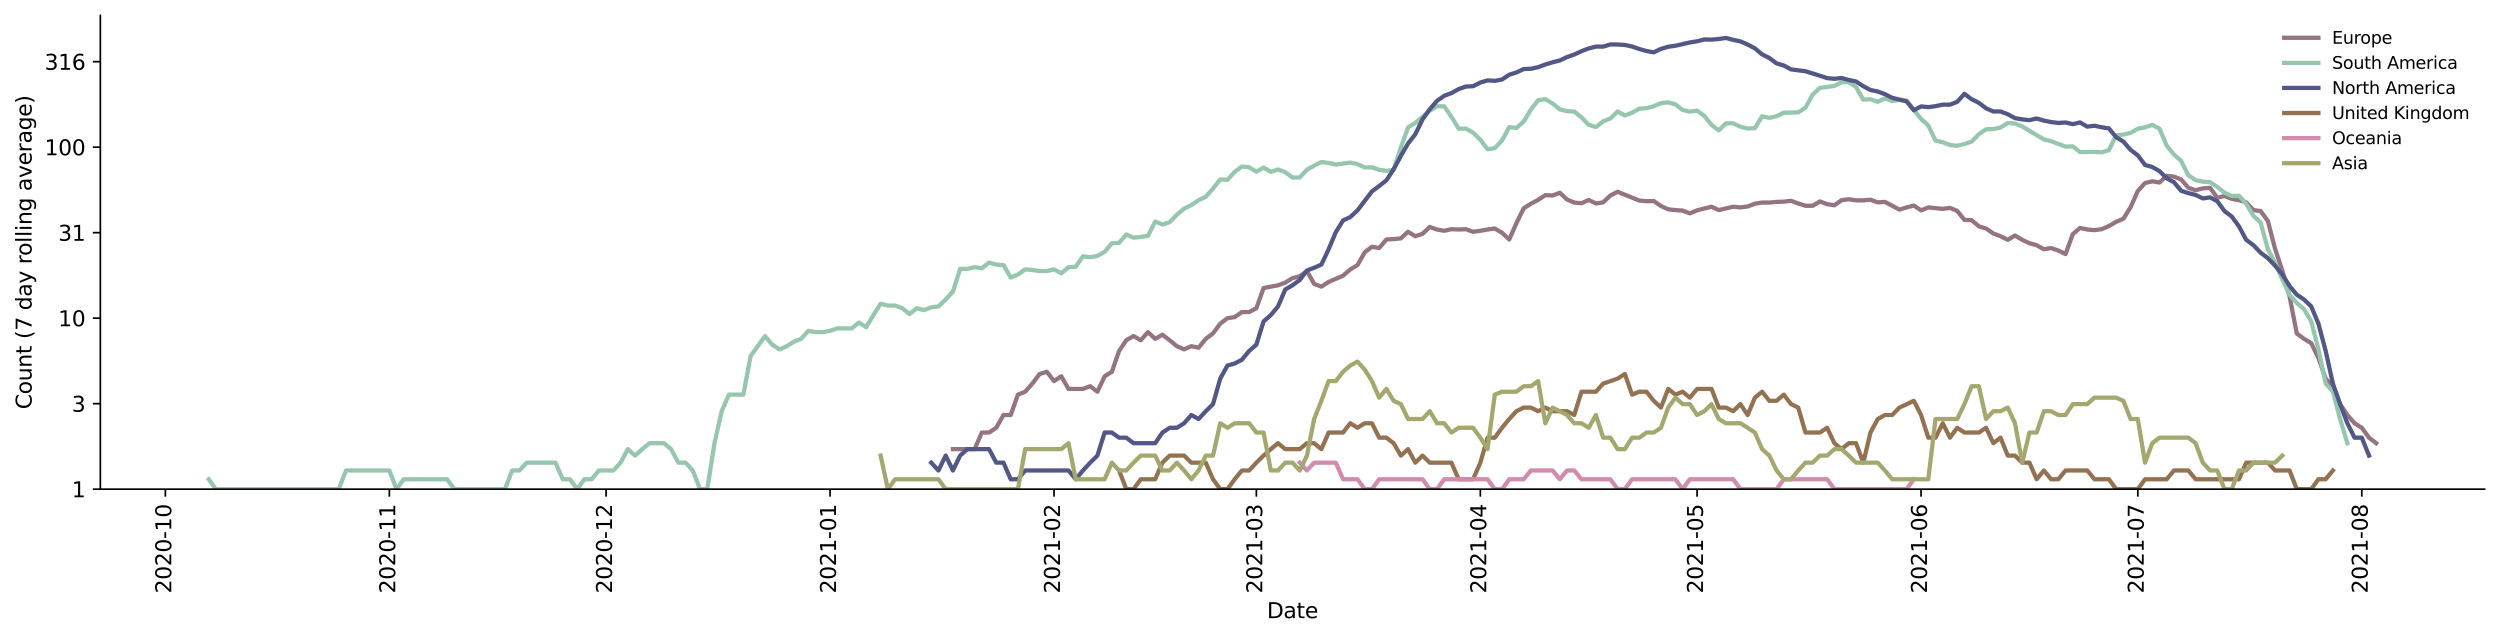 <?xml version="1.0" encoding="utf-8" standalone="no"?>
<!DOCTYPE svg PUBLIC "-//W3C//DTD SVG 1.1//EN"
  "http://www.w3.org/Graphics/SVG/1.1/DTD/svg11.dtd">
<svg height="298.621pt" version="1.1" viewBox="0 0 1170.166 298.621" width="1170.166pt" xmlns="http://www.w3.org/2000/svg" xmlns:xlink="http://www.w3.org/1999/xlink">
 <defs>
  <style type="text/css">*{stroke-linecap:butt;stroke-linejoin:round;}</style>
 </defs>
 <g id="figure_1">
  <g id="patch_1">
   <path d="M 0 298.621 
L 1170.166 298.621 
L 1170.166 0 
L 0 0 
z
" style="fill:#ffffff;"/>
  </g>
  <g id="axes_1">
   <g id="patch_2">
    <path d="M 46.966 228.96 
L 1162.966 228.96 
L 1162.966 7.2 
L 46.966 7.2 
z
" style="fill:#ffffff;"/>
   </g>
   <g id="matplotlib.axis_1">
    <g id="xtick_1">
     <g id="line2d_1">
      <defs>
       <path d="M 0 0 
L 0 3.5 
" id="m8706bb18af" style="stroke:#000000;stroke-width:0.8;"/>
      </defs>
      <g>
       <use style="stroke:#000000;stroke-width:0.8;" x="77.402" xlink:href="#m8706bb18af" y="228.96"/>
      </g>
     </g>
     <g id="text_1">
      <!-- 2020-10 -->
      <g transform="translate(80.161 277.743)rotate(-90)scale(0.1 -0.1)">
       <defs>
        <path d="M 1228 531 
L 3431 531 
L 3431 0 
L 469 0 
L 469 531 
Q 828 903 1448 1529 
Q 2069 2156 2228 2338 
Q 2531 2678 2651 2914 
Q 2772 3150 2772 3378 
Q 2772 3750 2511 3984 
Q 2250 4219 1831 4219 
Q 1534 4219 1204 4116 
Q 875 4013 500 3803 
L 500 4441 
Q 881 4594 1212 4672 
Q 1544 4750 1819 4750 
Q 2544 4750 2975 4387 
Q 3406 4025 3406 3419 
Q 3406 3131 3298 2873 
Q 3191 2616 2906 2266 
Q 2828 2175 2409 1742 
Q 1991 1309 1228 531 
z
" id="DejaVuSans-32" transform="scale(0.016)"/>
        <path d="M 2034 4250 
Q 1547 4250 1301 3770 
Q 1056 3291 1056 2328 
Q 1056 1369 1301 889 
Q 1547 409 2034 409 
Q 2525 409 2770 889 
Q 3016 1369 3016 2328 
Q 3016 3291 2770 3770 
Q 2525 4250 2034 4250 
z
M 2034 4750 
Q 2819 4750 3233 4129 
Q 3647 3509 3647 2328 
Q 3647 1150 3233 529 
Q 2819 -91 2034 -91 
Q 1250 -91 836 529 
Q 422 1150 422 2328 
Q 422 3509 836 4129 
Q 1250 4750 2034 4750 
z
" id="DejaVuSans-30" transform="scale(0.016)"/>
        <path d="M 313 2009 
L 1997 2009 
L 1997 1497 
L 313 1497 
L 313 2009 
z
" id="DejaVuSans-2d" transform="scale(0.016)"/>
        <path d="M 794 531 
L 1825 531 
L 1825 4091 
L 703 3866 
L 703 4441 
L 1819 4666 
L 2450 4666 
L 2450 531 
L 3481 531 
L 3481 0 
L 794 0 
L 794 531 
z
" id="DejaVuSans-31" transform="scale(0.016)"/>
       </defs>
       <use xlink:href="#DejaVuSans-32"/>
       <use x="63.623" xlink:href="#DejaVuSans-30"/>
       <use x="127.246" xlink:href="#DejaVuSans-32"/>
       <use x="190.869" xlink:href="#DejaVuSans-30"/>
       <use x="254.492" xlink:href="#DejaVuSans-2d"/>
       <use x="290.576" xlink:href="#DejaVuSans-31"/>
       <use x="354.199" xlink:href="#DejaVuSans-30"/>
      </g>
     </g>
    </g>
    <g id="xtick_2">
     <g id="line2d_2">
      <g>
       <use style="stroke:#000000;stroke-width:0.8;" x="182.238" xlink:href="#m8706bb18af" y="228.96"/>
      </g>
     </g>
     <g id="text_2">
      <!-- 2020-11 -->
      <g transform="translate(184.998 277.743)rotate(-90)scale(0.1 -0.1)">
       <use xlink:href="#DejaVuSans-32"/>
       <use x="63.623" xlink:href="#DejaVuSans-30"/>
       <use x="127.246" xlink:href="#DejaVuSans-32"/>
       <use x="190.869" xlink:href="#DejaVuSans-30"/>
       <use x="254.492" xlink:href="#DejaVuSans-2d"/>
       <use x="290.576" xlink:href="#DejaVuSans-31"/>
       <use x="354.199" xlink:href="#DejaVuSans-31"/>
      </g>
     </g>
    </g>
    <g id="xtick_3">
     <g id="line2d_3">
      <g>
       <use style="stroke:#000000;stroke-width:0.8;" x="283.693" xlink:href="#m8706bb18af" y="228.96"/>
      </g>
     </g>
     <g id="text_3">
      <!-- 2020-12 -->
      <g transform="translate(286.452 277.743)rotate(-90)scale(0.1 -0.1)">
       <use xlink:href="#DejaVuSans-32"/>
       <use x="63.623" xlink:href="#DejaVuSans-30"/>
       <use x="127.246" xlink:href="#DejaVuSans-32"/>
       <use x="190.869" xlink:href="#DejaVuSans-30"/>
       <use x="254.492" xlink:href="#DejaVuSans-2d"/>
       <use x="290.576" xlink:href="#DejaVuSans-31"/>
       <use x="354.199" xlink:href="#DejaVuSans-32"/>
      </g>
     </g>
    </g>
    <g id="xtick_4">
     <g id="line2d_4">
      <g>
       <use style="stroke:#000000;stroke-width:0.8;" x="388.529" xlink:href="#m8706bb18af" y="228.96"/>
      </g>
     </g>
     <g id="text_4">
      <!-- 2021-01 -->
      <g transform="translate(391.289 277.743)rotate(-90)scale(0.1 -0.1)">
       <use xlink:href="#DejaVuSans-32"/>
       <use x="63.623" xlink:href="#DejaVuSans-30"/>
       <use x="127.246" xlink:href="#DejaVuSans-32"/>
       <use x="190.869" xlink:href="#DejaVuSans-31"/>
       <use x="254.492" xlink:href="#DejaVuSans-2d"/>
       <use x="290.576" xlink:href="#DejaVuSans-30"/>
       <use x="354.199" xlink:href="#DejaVuSans-31"/>
      </g>
     </g>
    </g>
    <g id="xtick_5">
     <g id="line2d_5">
      <g>
       <use style="stroke:#000000;stroke-width:0.8;" x="493.366" xlink:href="#m8706bb18af" y="228.96"/>
      </g>
     </g>
     <g id="text_5">
      <!-- 2021-02 -->
      <g transform="translate(496.125 277.743)rotate(-90)scale(0.1 -0.1)">
       <use xlink:href="#DejaVuSans-32"/>
       <use x="63.623" xlink:href="#DejaVuSans-30"/>
       <use x="127.246" xlink:href="#DejaVuSans-32"/>
       <use x="190.869" xlink:href="#DejaVuSans-31"/>
       <use x="254.492" xlink:href="#DejaVuSans-2d"/>
       <use x="290.576" xlink:href="#DejaVuSans-30"/>
       <use x="354.199" xlink:href="#DejaVuSans-32"/>
      </g>
     </g>
    </g>
    <g id="xtick_6">
     <g id="line2d_6">
      <g>
       <use style="stroke:#000000;stroke-width:0.8;" x="588.057" xlink:href="#m8706bb18af" y="228.96"/>
      </g>
     </g>
     <g id="text_6">
      <!-- 2021-03 -->
      <g transform="translate(590.816 277.743)rotate(-90)scale(0.1 -0.1)">
       <defs>
        <path d="M 2597 2516 
Q 3050 2419 3304 2112 
Q 3559 1806 3559 1356 
Q 3559 666 3084 287 
Q 2609 -91 1734 -91 
Q 1441 -91 1130 -33 
Q 819 25 488 141 
L 488 750 
Q 750 597 1062 519 
Q 1375 441 1716 441 
Q 2309 441 2620 675 
Q 2931 909 2931 1356 
Q 2931 1769 2642 2001 
Q 2353 2234 1838 2234 
L 1294 2234 
L 1294 2753 
L 1863 2753 
Q 2328 2753 2575 2939 
Q 2822 3125 2822 3475 
Q 2822 3834 2567 4026 
Q 2313 4219 1838 4219 
Q 1578 4219 1281 4162 
Q 984 4106 628 3988 
L 628 4550 
Q 988 4650 1302 4700 
Q 1616 4750 1894 4750 
Q 2613 4750 3031 4423 
Q 3450 4097 3450 3541 
Q 3450 3153 3228 2886 
Q 3006 2619 2597 2516 
z
" id="DejaVuSans-33" transform="scale(0.016)"/>
       </defs>
       <use xlink:href="#DejaVuSans-32"/>
       <use x="63.623" xlink:href="#DejaVuSans-30"/>
       <use x="127.246" xlink:href="#DejaVuSans-32"/>
       <use x="190.869" xlink:href="#DejaVuSans-31"/>
       <use x="254.492" xlink:href="#DejaVuSans-2d"/>
       <use x="290.576" xlink:href="#DejaVuSans-30"/>
       <use x="354.199" xlink:href="#DejaVuSans-33"/>
      </g>
     </g>
    </g>
    <g id="xtick_7">
     <g id="line2d_7">
      <g>
       <use style="stroke:#000000;stroke-width:0.8;" x="692.893" xlink:href="#m8706bb18af" y="228.96"/>
      </g>
     </g>
     <g id="text_7">
      <!-- 2021-04 -->
      <g transform="translate(695.652 277.743)rotate(-90)scale(0.1 -0.1)">
       <defs>
        <path d="M 2419 4116 
L 825 1625 
L 2419 1625 
L 2419 4116 
z
M 2253 4666 
L 3047 4666 
L 3047 1625 
L 3713 1625 
L 3713 1100 
L 3047 1100 
L 3047 0 
L 2419 0 
L 2419 1100 
L 313 1100 
L 313 1709 
L 2253 4666 
z
" id="DejaVuSans-34" transform="scale(0.016)"/>
       </defs>
       <use xlink:href="#DejaVuSans-32"/>
       <use x="63.623" xlink:href="#DejaVuSans-30"/>
       <use x="127.246" xlink:href="#DejaVuSans-32"/>
       <use x="190.869" xlink:href="#DejaVuSans-31"/>
       <use x="254.492" xlink:href="#DejaVuSans-2d"/>
       <use x="290.576" xlink:href="#DejaVuSans-30"/>
       <use x="354.199" xlink:href="#DejaVuSans-34"/>
      </g>
     </g>
    </g>
    <g id="xtick_8">
     <g id="line2d_8">
      <g>
       <use style="stroke:#000000;stroke-width:0.8;" x="794.347" xlink:href="#m8706bb18af" y="228.96"/>
      </g>
     </g>
     <g id="text_8">
      <!-- 2021-05 -->
      <g transform="translate(797.107 277.743)rotate(-90)scale(0.1 -0.1)">
       <defs>
        <path d="M 691 4666 
L 3169 4666 
L 3169 4134 
L 1269 4134 
L 1269 2991 
Q 1406 3038 1543 3061 
Q 1681 3084 1819 3084 
Q 2600 3084 3056 2656 
Q 3513 2228 3513 1497 
Q 3513 744 3044 326 
Q 2575 -91 1722 -91 
Q 1428 -91 1123 -41 
Q 819 9 494 109 
L 494 744 
Q 775 591 1075 516 
Q 1375 441 1709 441 
Q 2250 441 2565 725 
Q 2881 1009 2881 1497 
Q 2881 1984 2565 2268 
Q 2250 2553 1709 2553 
Q 1456 2553 1204 2497 
Q 953 2441 691 2322 
L 691 4666 
z
" id="DejaVuSans-35" transform="scale(0.016)"/>
       </defs>
       <use xlink:href="#DejaVuSans-32"/>
       <use x="63.623" xlink:href="#DejaVuSans-30"/>
       <use x="127.246" xlink:href="#DejaVuSans-32"/>
       <use x="190.869" xlink:href="#DejaVuSans-31"/>
       <use x="254.492" xlink:href="#DejaVuSans-2d"/>
       <use x="290.576" xlink:href="#DejaVuSans-30"/>
       <use x="354.199" xlink:href="#DejaVuSans-35"/>
      </g>
     </g>
    </g>
    <g id="xtick_9">
     <g id="line2d_9">
      <g>
       <use style="stroke:#000000;stroke-width:0.8;" x="899.184" xlink:href="#m8706bb18af" y="228.96"/>
      </g>
     </g>
     <g id="text_9">
      <!-- 2021-06 -->
      <g transform="translate(901.943 277.743)rotate(-90)scale(0.1 -0.1)">
       <defs>
        <path d="M 2113 2584 
Q 1688 2584 1439 2293 
Q 1191 2003 1191 1497 
Q 1191 994 1439 701 
Q 1688 409 2113 409 
Q 2538 409 2786 701 
Q 3034 994 3034 1497 
Q 3034 2003 2786 2293 
Q 2538 2584 2113 2584 
z
M 3366 4563 
L 3366 3988 
Q 3128 4100 2886 4159 
Q 2644 4219 2406 4219 
Q 1781 4219 1451 3797 
Q 1122 3375 1075 2522 
Q 1259 2794 1537 2939 
Q 1816 3084 2150 3084 
Q 2853 3084 3261 2657 
Q 3669 2231 3669 1497 
Q 3669 778 3244 343 
Q 2819 -91 2113 -91 
Q 1303 -91 875 529 
Q 447 1150 447 2328 
Q 447 3434 972 4092 
Q 1497 4750 2381 4750 
Q 2619 4750 2861 4703 
Q 3103 4656 3366 4563 
z
" id="DejaVuSans-36" transform="scale(0.016)"/>
       </defs>
       <use xlink:href="#DejaVuSans-32"/>
       <use x="63.623" xlink:href="#DejaVuSans-30"/>
       <use x="127.246" xlink:href="#DejaVuSans-32"/>
       <use x="190.869" xlink:href="#DejaVuSans-31"/>
       <use x="254.492" xlink:href="#DejaVuSans-2d"/>
       <use x="290.576" xlink:href="#DejaVuSans-30"/>
       <use x="354.199" xlink:href="#DejaVuSans-36"/>
      </g>
     </g>
    </g>
    <g id="xtick_10">
     <g id="line2d_10">
      <g>
       <use style="stroke:#000000;stroke-width:0.8;" x="1000.638" xlink:href="#m8706bb18af" y="228.96"/>
      </g>
     </g>
     <g id="text_10">
      <!-- 2021-07 -->
      <g transform="translate(1003.398 277.743)rotate(-90)scale(0.1 -0.1)">
       <defs>
        <path d="M 525 4666 
L 3525 4666 
L 3525 4397 
L 1831 0 
L 1172 0 
L 2766 4134 
L 525 4134 
L 525 4666 
z
" id="DejaVuSans-37" transform="scale(0.016)"/>
       </defs>
       <use xlink:href="#DejaVuSans-32"/>
       <use x="63.623" xlink:href="#DejaVuSans-30"/>
       <use x="127.246" xlink:href="#DejaVuSans-32"/>
       <use x="190.869" xlink:href="#DejaVuSans-31"/>
       <use x="254.492" xlink:href="#DejaVuSans-2d"/>
       <use x="290.576" xlink:href="#DejaVuSans-30"/>
       <use x="354.199" xlink:href="#DejaVuSans-37"/>
      </g>
     </g>
    </g>
    <g id="xtick_11">
     <g id="line2d_11">
      <g>
       <use style="stroke:#000000;stroke-width:0.8;" x="1105.475" xlink:href="#m8706bb18af" y="228.96"/>
      </g>
     </g>
     <g id="text_11">
      <!-- 2021-08 -->
      <g transform="translate(1108.234 277.743)rotate(-90)scale(0.1 -0.1)">
       <defs>
        <path d="M 2034 2216 
Q 1584 2216 1326 1975 
Q 1069 1734 1069 1313 
Q 1069 891 1326 650 
Q 1584 409 2034 409 
Q 2484 409 2743 651 
Q 3003 894 3003 1313 
Q 3003 1734 2745 1975 
Q 2488 2216 2034 2216 
z
M 1403 2484 
Q 997 2584 770 2862 
Q 544 3141 544 3541 
Q 544 4100 942 4425 
Q 1341 4750 2034 4750 
Q 2731 4750 3128 4425 
Q 3525 4100 3525 3541 
Q 3525 3141 3298 2862 
Q 3072 2584 2669 2484 
Q 3125 2378 3379 2068 
Q 3634 1759 3634 1313 
Q 3634 634 3220 271 
Q 2806 -91 2034 -91 
Q 1263 -91 848 271 
Q 434 634 434 1313 
Q 434 1759 690 2068 
Q 947 2378 1403 2484 
z
M 1172 3481 
Q 1172 3119 1398 2916 
Q 1625 2713 2034 2713 
Q 2441 2713 2670 2916 
Q 2900 3119 2900 3481 
Q 2900 3844 2670 4047 
Q 2441 4250 2034 4250 
Q 1625 4250 1398 4047 
Q 1172 3844 1172 3481 
z
" id="DejaVuSans-38" transform="scale(0.016)"/>
       </defs>
       <use xlink:href="#DejaVuSans-32"/>
       <use x="63.623" xlink:href="#DejaVuSans-30"/>
       <use x="127.246" xlink:href="#DejaVuSans-32"/>
       <use x="190.869" xlink:href="#DejaVuSans-31"/>
       <use x="254.492" xlink:href="#DejaVuSans-2d"/>
       <use x="290.576" xlink:href="#DejaVuSans-30"/>
       <use x="354.199" xlink:href="#DejaVuSans-38"/>
      </g>
     </g>
    </g>
    <g id="text_12">
     <!-- Date -->
     <g transform="translate(593.015 289.341)scale(0.1 -0.1)">
      <defs>
       <path d="M 1259 4147 
L 1259 519 
L 2022 519 
Q 2988 519 3436 956 
Q 3884 1394 3884 2338 
Q 3884 3275 3436 3711 
Q 2988 4147 2022 4147 
L 1259 4147 
z
M 628 4666 
L 1925 4666 
Q 3281 4666 3915 4102 
Q 4550 3538 4550 2338 
Q 4550 1131 3912 565 
Q 3275 0 1925 0 
L 628 0 
L 628 4666 
z
" id="DejaVuSans-44" transform="scale(0.016)"/>
       <path d="M 2194 1759 
Q 1497 1759 1228 1600 
Q 959 1441 959 1056 
Q 959 750 1161 570 
Q 1363 391 1709 391 
Q 2188 391 2477 730 
Q 2766 1069 2766 1631 
L 2766 1759 
L 2194 1759 
z
M 3341 1997 
L 3341 0 
L 2766 0 
L 2766 531 
Q 2569 213 2275 61 
Q 1981 -91 1556 -91 
Q 1019 -91 701 211 
Q 384 513 384 1019 
Q 384 1609 779 1909 
Q 1175 2209 1959 2209 
L 2766 2209 
L 2766 2266 
Q 2766 2663 2505 2880 
Q 2244 3097 1772 3097 
Q 1472 3097 1187 3025 
Q 903 2953 641 2809 
L 641 3341 
Q 956 3463 1253 3523 
Q 1550 3584 1831 3584 
Q 2591 3584 2966 3190 
Q 3341 2797 3341 1997 
z
" id="DejaVuSans-61" transform="scale(0.016)"/>
       <path d="M 1172 4494 
L 1172 3500 
L 2356 3500 
L 2356 3053 
L 1172 3053 
L 1172 1153 
Q 1172 725 1289 603 
Q 1406 481 1766 481 
L 2356 481 
L 2356 0 
L 1766 0 
Q 1100 0 847 248 
Q 594 497 594 1153 
L 594 3053 
L 172 3053 
L 172 3500 
L 594 3500 
L 594 4494 
L 1172 4494 
z
" id="DejaVuSans-74" transform="scale(0.016)"/>
       <path d="M 3597 1894 
L 3597 1613 
L 953 1613 
Q 991 1019 1311 708 
Q 1631 397 2203 397 
Q 2534 397 2845 478 
Q 3156 559 3463 722 
L 3463 178 
Q 3153 47 2828 -22 
Q 2503 -91 2169 -91 
Q 1331 -91 842 396 
Q 353 884 353 1716 
Q 353 2575 817 3079 
Q 1281 3584 2069 3584 
Q 2775 3584 3186 3129 
Q 3597 2675 3597 1894 
z
M 3022 2063 
Q 3016 2534 2758 2815 
Q 2500 3097 2075 3097 
Q 1594 3097 1305 2825 
Q 1016 2553 972 2059 
L 3022 2063 
z
" id="DejaVuSans-65" transform="scale(0.016)"/>
      </defs>
      <use xlink:href="#DejaVuSans-44"/>
      <use x="77.002" xlink:href="#DejaVuSans-61"/>
      <use x="138.281" xlink:href="#DejaVuSans-74"/>
      <use x="177.49" xlink:href="#DejaVuSans-65"/>
     </g>
    </g>
   </g>
   <g id="matplotlib.axis_2">
    <g id="ytick_1">
     <g id="line2d_12">
      <defs>
       <path d="M 0 0 
L -3.5 0 
" id="mfbfb85d58f" style="stroke:#000000;stroke-width:0.8;"/>
      </defs>
      <g>
       <use style="stroke:#000000;stroke-width:0.8;" x="46.966" xlink:href="#mfbfb85d58f" y="228.96"/>
      </g>
     </g>
     <g id="text_13">
      <!-- 1 -->
      <g transform="translate(33.603 232.759)scale(0.1 -0.1)">
       <use xlink:href="#DejaVuSans-31"/>
      </g>
     </g>
    </g>
    <g id="ytick_2">
     <g id="line2d_13">
      <g>
       <use style="stroke:#000000;stroke-width:0.8;" x="46.966" xlink:href="#mfbfb85d58f" y="188.941"/>
      </g>
     </g>
     <g id="text_14">
      <!-- 3 -->
      <g transform="translate(33.603 192.741)scale(0.1 -0.1)">
       <use xlink:href="#DejaVuSans-33"/>
      </g>
     </g>
    </g>
    <g id="ytick_3">
     <g id="line2d_14">
      <g>
       <use style="stroke:#000000;stroke-width:0.8;" x="46.966" xlink:href="#mfbfb85d58f" y="148.923"/>
      </g>
     </g>
     <g id="text_15">
      <!-- 10 -->
      <g transform="translate(27.241 152.722)scale(0.1 -0.1)">
       <use xlink:href="#DejaVuSans-31"/>
       <use x="63.623" xlink:href="#DejaVuSans-30"/>
      </g>
     </g>
    </g>
    <g id="ytick_4">
     <g id="line2d_15">
      <g>
       <use style="stroke:#000000;stroke-width:0.8;" x="46.966" xlink:href="#mfbfb85d58f" y="108.904"/>
      </g>
     </g>
     <g id="text_16">
      <!-- 31 -->
      <g transform="translate(27.241 112.703)scale(0.1 -0.1)">
       <use xlink:href="#DejaVuSans-33"/>
       <use x="63.623" xlink:href="#DejaVuSans-31"/>
      </g>
     </g>
    </g>
    <g id="ytick_5">
     <g id="line2d_16">
      <g>
       <use style="stroke:#000000;stroke-width:0.8;" x="46.966" xlink:href="#mfbfb85d58f" y="68.886"/>
      </g>
     </g>
     <g id="text_17">
      <!-- 100 -->
      <g transform="translate(20.878 72.685)scale(0.1 -0.1)">
       <use xlink:href="#DejaVuSans-31"/>
       <use x="63.623" xlink:href="#DejaVuSans-30"/>
       <use x="127.246" xlink:href="#DejaVuSans-30"/>
      </g>
     </g>
    </g>
    <g id="ytick_6">
     <g id="line2d_17">
      <g>
       <use style="stroke:#000000;stroke-width:0.8;" x="46.966" xlink:href="#mfbfb85d58f" y="28.867"/>
      </g>
     </g>
     <g id="text_18">
      <!-- 316 -->
      <g transform="translate(20.878 32.666)scale(0.1 -0.1)">
       <use xlink:href="#DejaVuSans-33"/>
       <use x="63.623" xlink:href="#DejaVuSans-31"/>
       <use x="127.246" xlink:href="#DejaVuSans-36"/>
      </g>
     </g>
    </g>
    <g id="text_19">
     <!-- Count (7 day rolling average) -->
     <g transform="translate(14.798 191.548)rotate(-90)scale(0.1 -0.1)">
      <defs>
       <path d="M 4122 4306 
L 4122 3641 
Q 3803 3938 3442 4084 
Q 3081 4231 2675 4231 
Q 1875 4231 1450 3742 
Q 1025 3253 1025 2328 
Q 1025 1406 1450 917 
Q 1875 428 2675 428 
Q 3081 428 3442 575 
Q 3803 722 4122 1019 
L 4122 359 
Q 3791 134 3420 21 
Q 3050 -91 2638 -91 
Q 1578 -91 968 557 
Q 359 1206 359 2328 
Q 359 3453 968 4101 
Q 1578 4750 2638 4750 
Q 3056 4750 3426 4639 
Q 3797 4528 4122 4306 
z
" id="DejaVuSans-43" transform="scale(0.016)"/>
       <path d="M 1959 3097 
Q 1497 3097 1228 2736 
Q 959 2375 959 1747 
Q 959 1119 1226 758 
Q 1494 397 1959 397 
Q 2419 397 2687 759 
Q 2956 1122 2956 1747 
Q 2956 2369 2687 2733 
Q 2419 3097 1959 3097 
z
M 1959 3584 
Q 2709 3584 3137 3096 
Q 3566 2609 3566 1747 
Q 3566 888 3137 398 
Q 2709 -91 1959 -91 
Q 1206 -91 779 398 
Q 353 888 353 1747 
Q 353 2609 779 3096 
Q 1206 3584 1959 3584 
z
" id="DejaVuSans-6f" transform="scale(0.016)"/>
       <path d="M 544 1381 
L 544 3500 
L 1119 3500 
L 1119 1403 
Q 1119 906 1312 657 
Q 1506 409 1894 409 
Q 2359 409 2629 706 
Q 2900 1003 2900 1516 
L 2900 3500 
L 3475 3500 
L 3475 0 
L 2900 0 
L 2900 538 
Q 2691 219 2414 64 
Q 2138 -91 1772 -91 
Q 1169 -91 856 284 
Q 544 659 544 1381 
z
M 1991 3584 
L 1991 3584 
z
" id="DejaVuSans-75" transform="scale(0.016)"/>
       <path d="M 3513 2113 
L 3513 0 
L 2938 0 
L 2938 2094 
Q 2938 2591 2744 2837 
Q 2550 3084 2163 3084 
Q 1697 3084 1428 2787 
Q 1159 2491 1159 1978 
L 1159 0 
L 581 0 
L 581 3500 
L 1159 3500 
L 1159 2956 
Q 1366 3272 1645 3428 
Q 1925 3584 2291 3584 
Q 2894 3584 3203 3211 
Q 3513 2838 3513 2113 
z
" id="DejaVuSans-6e" transform="scale(0.016)"/>
       <path id="DejaVuSans-20" transform="scale(0.016)"/>
       <path d="M 1984 4856 
Q 1566 4138 1362 3434 
Q 1159 2731 1159 2009 
Q 1159 1288 1364 580 
Q 1569 -128 1984 -844 
L 1484 -844 
Q 1016 -109 783 600 
Q 550 1309 550 2009 
Q 550 2706 781 3412 
Q 1013 4119 1484 4856 
L 1984 4856 
z
" id="DejaVuSans-28" transform="scale(0.016)"/>
       <path d="M 2906 2969 
L 2906 4863 
L 3481 4863 
L 3481 0 
L 2906 0 
L 2906 525 
Q 2725 213 2448 61 
Q 2172 -91 1784 -91 
Q 1150 -91 751 415 
Q 353 922 353 1747 
Q 353 2572 751 3078 
Q 1150 3584 1784 3584 
Q 2172 3584 2448 3432 
Q 2725 3281 2906 2969 
z
M 947 1747 
Q 947 1113 1208 752 
Q 1469 391 1925 391 
Q 2381 391 2643 752 
Q 2906 1113 2906 1747 
Q 2906 2381 2643 2742 
Q 2381 3103 1925 3103 
Q 1469 3103 1208 2742 
Q 947 2381 947 1747 
z
" id="DejaVuSans-64" transform="scale(0.016)"/>
       <path d="M 2059 -325 
Q 1816 -950 1584 -1140 
Q 1353 -1331 966 -1331 
L 506 -1331 
L 506 -850 
L 844 -850 
Q 1081 -850 1212 -737 
Q 1344 -625 1503 -206 
L 1606 56 
L 191 3500 
L 800 3500 
L 1894 763 
L 2988 3500 
L 3597 3500 
L 2059 -325 
z
" id="DejaVuSans-79" transform="scale(0.016)"/>
       <path d="M 2631 2963 
Q 2534 3019 2420 3045 
Q 2306 3072 2169 3072 
Q 1681 3072 1420 2755 
Q 1159 2438 1159 1844 
L 1159 0 
L 581 0 
L 581 3500 
L 1159 3500 
L 1159 2956 
Q 1341 3275 1631 3429 
Q 1922 3584 2338 3584 
Q 2397 3584 2469 3576 
Q 2541 3569 2628 3553 
L 2631 2963 
z
" id="DejaVuSans-72" transform="scale(0.016)"/>
       <path d="M 603 4863 
L 1178 4863 
L 1178 0 
L 603 0 
L 603 4863 
z
" id="DejaVuSans-6c" transform="scale(0.016)"/>
       <path d="M 603 3500 
L 1178 3500 
L 1178 0 
L 603 0 
L 603 3500 
z
M 603 4863 
L 1178 4863 
L 1178 4134 
L 603 4134 
L 603 4863 
z
" id="DejaVuSans-69" transform="scale(0.016)"/>
       <path d="M 2906 1791 
Q 2906 2416 2648 2759 
Q 2391 3103 1925 3103 
Q 1463 3103 1205 2759 
Q 947 2416 947 1791 
Q 947 1169 1205 825 
Q 1463 481 1925 481 
Q 2391 481 2648 825 
Q 2906 1169 2906 1791 
z
M 3481 434 
Q 3481 -459 3084 -895 
Q 2688 -1331 1869 -1331 
Q 1566 -1331 1297 -1286 
Q 1028 -1241 775 -1147 
L 775 -588 
Q 1028 -725 1275 -790 
Q 1522 -856 1778 -856 
Q 2344 -856 2625 -561 
Q 2906 -266 2906 331 
L 2906 616 
Q 2728 306 2450 153 
Q 2172 0 1784 0 
Q 1141 0 747 490 
Q 353 981 353 1791 
Q 353 2603 747 3093 
Q 1141 3584 1784 3584 
Q 2172 3584 2450 3431 
Q 2728 3278 2906 2969 
L 2906 3500 
L 3481 3500 
L 3481 434 
z
" id="DejaVuSans-67" transform="scale(0.016)"/>
       <path d="M 191 3500 
L 800 3500 
L 1894 563 
L 2988 3500 
L 3597 3500 
L 2284 0 
L 1503 0 
L 191 3500 
z
" id="DejaVuSans-76" transform="scale(0.016)"/>
       <path d="M 513 4856 
L 1013 4856 
Q 1481 4119 1714 3412 
Q 1947 2706 1947 2009 
Q 1947 1309 1714 600 
Q 1481 -109 1013 -844 
L 513 -844 
Q 928 -128 1133 580 
Q 1338 1288 1338 2009 
Q 1338 2731 1133 3434 
Q 928 4138 513 4856 
z
" id="DejaVuSans-29" transform="scale(0.016)"/>
      </defs>
      <use xlink:href="#DejaVuSans-43"/>
      <use x="69.824" xlink:href="#DejaVuSans-6f"/>
      <use x="131.006" xlink:href="#DejaVuSans-75"/>
      <use x="194.385" xlink:href="#DejaVuSans-6e"/>
      <use x="257.764" xlink:href="#DejaVuSans-74"/>
      <use x="296.973" xlink:href="#DejaVuSans-20"/>
      <use x="328.76" xlink:href="#DejaVuSans-28"/>
      <use x="367.773" xlink:href="#DejaVuSans-37"/>
      <use x="431.396" xlink:href="#DejaVuSans-20"/>
      <use x="463.184" xlink:href="#DejaVuSans-64"/>
      <use x="526.66" xlink:href="#DejaVuSans-61"/>
      <use x="587.939" xlink:href="#DejaVuSans-79"/>
      <use x="647.119" xlink:href="#DejaVuSans-20"/>
      <use x="678.906" xlink:href="#DejaVuSans-72"/>
      <use x="717.77" xlink:href="#DejaVuSans-6f"/>
      <use x="778.951" xlink:href="#DejaVuSans-6c"/>
      <use x="806.734" xlink:href="#DejaVuSans-6c"/>
      <use x="834.518" xlink:href="#DejaVuSans-69"/>
      <use x="862.301" xlink:href="#DejaVuSans-6e"/>
      <use x="925.68" xlink:href="#DejaVuSans-67"/>
      <use x="989.156" xlink:href="#DejaVuSans-20"/>
      <use x="1020.943" xlink:href="#DejaVuSans-61"/>
      <use x="1082.223" xlink:href="#DejaVuSans-76"/>
      <use x="1141.402" xlink:href="#DejaVuSans-65"/>
      <use x="1202.926" xlink:href="#DejaVuSans-72"/>
      <use x="1244.039" xlink:href="#DejaVuSans-61"/>
      <use x="1305.318" xlink:href="#DejaVuSans-67"/>
      <use x="1368.795" xlink:href="#DejaVuSans-65"/>
      <use x="1430.318" xlink:href="#DejaVuSans-29"/>
     </g>
    </g>
   </g>
   <g id="line2d_18">
    <path clip-path="url(#p3321b38927)" d="M 446.02 210.225 
L 456.166 210.225 
L 459.547 202.468 
L 462.929 202.468 
L 466.311 200.225 
L 469.693 194.251 
L 473.075 194.251 
L 476.457 184.712 
L 479.838 183.349 
L 483.22 179.553 
L 486.602 175.062 
L 489.984 174.024 
L 493.366 178.375 
L 496.747 176.131 
L 500.129 182.037 
L 506.893 182.037 
L 510.275 180.773 
L 513.657 183.349 
L 517.038 176.131 
L 520.42 174.024 
L 523.802 164.281 
L 527.184 159.255 
L 530.566 157.306 
L 533.947 159.255 
L 537.329 155.459 
L 540.711 158.593 
L 544.093 156.679 
L 547.475 159.255 
L 550.857 162.037 
L 554.238 163.517 
L 557.62 162.037 
L 561.002 162.769 
L 564.384 158.593 
L 567.766 156.064 
L 571.147 151.499 
L 574.529 148.923 
L 577.911 148.43 
L 581.293 146.064 
L 584.675 146.064 
L 588.057 144.281 
L 591.438 134.829 
L 598.202 133.529 
L 601.584 132.277 
L 604.966 130.187 
L 608.347 129.329 
L 611.729 126.875 
L 615.111 132.897 
L 618.493 134.173 
L 621.875 131.97 
L 628.638 129.048 
L 632.02 126.093 
L 635.402 124.092 
L 638.784 118.08 
L 642.166 115.519 
L 645.547 116.094 
L 648.929 112.085 
L 652.311 111.914 
L 655.693 111.573 
L 659.075 108.492 
L 662.457 110.57 
L 665.838 109.436 
L 669.22 106.239 
L 672.602 107.422 
L 675.984 108.03 
L 679.366 107.272 
L 682.747 107.422 
L 686.129 107.272 
L 689.511 108.492 
L 692.893 108.03 
L 696.275 107.422 
L 699.657 106.974 
L 703.038 108.961 
L 706.42 112.085 
L 709.802 104.398 
L 713.184 97.536 
L 716.566 95.342 
L 719.947 93.58 
L 723.329 91.331 
L 726.711 91.521 
L 730.093 90.212 
L 733.475 93.379 
L 736.857 94.815 
L 740.238 95.13 
L 743.62 93.58 
L 747.002 95.236 
L 750.384 94.71 
L 753.766 91.521 
L 757.147 89.757 
L 767.293 93.885 
L 770.675 94.192 
L 774.057 94.089 
L 777.438 96.422 
L 780.82 97.992 
L 784.202 98.338 
L 787.584 98.57 
L 790.966 99.877 
L 794.347 98.454 
L 801.111 96.752 
L 804.493 98.338 
L 811.257 96.752 
L 814.638 97.086 
L 818.02 96.642 
L 821.402 95.342 
L 824.784 94.815 
L 828.166 94.815 
L 831.547 94.502 
L 834.929 94.398 
L 838.311 93.987 
L 841.693 95.236 
L 845.075 96.312 
L 848.457 96.312 
L 851.838 94.295 
L 855.22 95.555 
L 858.602 96.094 
L 861.984 93.682 
L 865.366 93.278 
L 868.747 93.783 
L 872.129 93.783 
L 875.511 93.479 
L 878.893 94.71 
L 882.275 94.502 
L 889.038 98.107 
L 892.42 97.086 
L 895.802 96.203 
L 899.184 98.454 
L 902.566 97.086 
L 909.329 97.763 
L 912.711 97.31 
L 916.093 98.687 
L 919.475 102.913 
L 922.857 103.045 
L 926.238 105.949 
L 929.62 106.974 
L 933.002 109.277 
L 936.384 110.57 
L 939.766 112.258 
L 943.147 110.242 
L 946.529 112.258 
L 949.911 113.85 
L 953.293 114.768 
L 956.675 116.678 
L 960.057 116.094 
L 963.438 117.272 
L 966.82 118.908 
L 970.202 109.596 
L 973.584 106.678 
L 976.966 107.422 
L 980.347 107.725 
L 983.729 107.272 
L 987.111 105.805 
L 990.493 103.851 
L 993.875 102.388 
L 997.257 96.974 
L 1000.638 89.397 
L 1004.02 85.663 
L 1007.402 84.867 
L 1010.784 85.422 
L 1014.166 82.291 
L 1017.547 82.658 
L 1020.929 84.013 
L 1024.311 87.906 
L 1027.693 89.04 
L 1031.075 88.164 
L 1034.457 87.906 
L 1037.838 92.584 
L 1041.22 91.712 
L 1044.602 93.079 
L 1047.984 93.682 
L 1051.366 94.71 
L 1054.747 98.338 
L 1058.129 98.804 
L 1061.511 103.446 
L 1064.893 116.482 
L 1068.275 126.612 
L 1071.657 138.676 
L 1075.038 156.064 
L 1078.42 158.593 
L 1081.802 160.619 
L 1085.184 167.517 
L 1088.566 177.235 
L 1091.947 180.773 
L 1095.329 189.156 
L 1098.711 194.251 
L 1102.093 198.118 
L 1105.475 200.225 
L 1108.857 204.866 
L 1112.238 207.442 
L 1112.238 207.442 
" style="fill:none;stroke:#947383;stroke-linecap:square;stroke-width:2;"/>
   </g>
   <g id="line2d_19">
    <path clip-path="url(#p3321b38927)" d="M 97.693 224.318 
L 101.075 228.96 
L 158.566 228.96 
L 161.947 220.224 
L 182.238 220.224 
L 185.62 228.96 
L 189.002 224.318 
L 209.293 224.318 
L 212.675 228.96 
L 236.347 228.96 
L 239.729 220.224 
L 243.111 220.224 
L 246.493 216.562 
L 260.02 216.562 
L 263.402 224.318 
L 266.784 224.318 
L 270.166 228.96 
L 273.547 224.318 
L 276.929 224.318 
L 280.311 220.224 
L 287.075 220.224 
L 290.457 216.562 
L 293.838 210.225 
L 297.22 213.249 
L 300.602 210.225 
L 303.984 207.442 
L 310.747 207.442 
L 314.129 210.225 
L 317.511 216.562 
L 320.893 216.562 
L 324.275 220.224 
L 327.657 228.96 
L 331.038 228.96 
L 334.42 207.442 
L 337.802 192.469 
L 341.184 184.712 
L 347.947 184.712 
L 351.329 166.679 
L 358.093 157.306 
L 361.475 161.321 
L 364.857 163.517 
L 368.238 162.037 
L 371.62 159.93 
L 375.002 158.593 
L 378.384 154.865 
L 381.766 155.459 
L 385.147 155.459 
L 388.529 154.865 
L 391.911 153.707 
L 398.675 153.707 
L 402.057 150.968 
L 405.438 153.141 
L 408.82 147.464 
L 412.202 142.174 
L 415.584 143.002 
L 418.966 143.002 
L 422.347 144.281 
L 425.729 146.991 
L 429.111 144.281 
L 432.493 145.161 
L 435.875 143.85 
L 439.257 143.423 
L 442.638 140.187 
L 446.02 136.525 
L 449.402 125.837 
L 452.784 125.837 
L 456.166 125.078 
L 459.547 125.582 
L 462.929 122.898 
L 466.311 123.85 
L 469.693 124.092 
L 473.075 129.899 
L 476.457 128.492 
L 479.838 126.093 
L 483.22 126.352 
L 486.602 126.875 
L 489.984 126.875 
L 493.366 126.093 
L 496.747 127.944 
L 500.129 125.078 
L 503.511 124.829 
L 506.893 119.971 
L 510.275 120.406 
L 513.657 119.756 
L 517.038 117.877 
L 520.42 113.85 
L 523.802 113.67 
L 527.184 109.756 
L 530.566 111.236 
L 533.947 110.901 
L 537.329 110.406 
L 540.711 103.715 
L 544.093 105.095 
L 547.475 103.987 
L 550.857 100.488 
L 554.238 97.649 
L 557.62 95.986 
L 561.002 93.682 
L 564.384 92.097 
L 567.766 88.251 
L 571.147 84.013 
L 574.529 84.167 
L 577.911 80.443 
L 581.293 77.906 
L 584.675 78.295 
L 588.057 80.373 
L 591.438 78.425 
L 594.82 80.443 
L 598.202 79.352 
L 601.584 80.581 
L 604.966 83.104 
L 608.347 83.104 
L 611.729 79.419 
L 615.111 77.522 
L 618.493 75.844 
L 621.875 76.272 
L 625.257 77.017 
L 632.02 76.088 
L 635.402 76.829 
L 638.784 78.36 
L 642.166 78.295 
L 645.547 79.486 
L 648.929 79.961 
L 652.311 79.486 
L 655.693 69.035 
L 659.075 59.614 
L 662.457 57.547 
L 669.22 51.842 
L 672.602 49.719 
L 675.984 49.804 
L 679.366 54.66 
L 682.747 60.227 
L 686.129 60.189 
L 689.511 62.096 
L 692.893 65.393 
L 696.275 69.842 
L 699.657 69.335 
L 703.038 65.799 
L 706.42 59.5 
L 709.802 59.881 
L 713.184 56.872 
L 716.566 51.269 
L 719.947 46.916 
L 723.329 46.419 
L 726.711 48.427 
L 730.093 51.209 
L 733.475 52.025 
L 736.857 52.209 
L 740.238 54.925 
L 743.62 58.417 
L 747.002 59.462 
L 750.384 56.802 
L 753.766 55.46 
L 757.147 52.178 
L 760.529 54.039 
L 763.911 52.798 
L 767.293 50.853 
L 770.675 50.646 
L 774.057 49.719 
L 777.438 48.262 
L 780.82 47.934 
L 784.202 48.843 
L 787.584 51.479 
L 790.966 52.27 
L 794.347 51.812 
L 797.729 54.234 
L 801.111 58.454 
L 804.493 61.01 
L 807.875 57.726 
L 811.257 57.726 
L 814.638 59.311 
L 818.02 60.15 
L 821.402 59.996 
L 824.784 54.43 
L 828.166 55.158 
L 831.547 54.397 
L 834.929 52.735 
L 841.693 52.611 
L 845.075 50.383 
L 848.457 44.25 
L 851.838 41.142 
L 858.602 40.238 
L 861.984 38.434 
L 865.366 38.455 
L 868.747 40.698 
L 872.129 46.654 
L 875.511 46.445 
L 878.893 47.636 
L 882.275 46.005 
L 885.657 47.341 
L 889.038 46.706 
L 892.42 47.049 
L 895.802 51.449 
L 899.184 55.629 
L 902.566 58.713 
L 905.947 65.799 
L 909.329 66.58 
L 912.711 67.858 
L 916.093 68.246 
L 919.475 67.379 
L 922.857 66.303 
L 926.238 62.797 
L 929.62 60.499 
L 933.002 60.421 
L 936.384 59.69 
L 939.766 57.547 
L 943.147 57.834 
L 946.529 59.198 
L 956.675 65.258 
L 960.057 66.073 
L 966.82 68.638 
L 970.202 68.491 
L 973.584 71.195 
L 980.347 71.089 
L 983.729 71.302 
L 987.111 70.305 
L 990.493 63.344 
L 993.875 63.006 
L 997.257 62.178 
L 1000.638 60.227 
L 1004.02 59.614 
L 1007.402 58.454 
L 1010.784 60.266 
L 1014.166 68.197 
L 1017.547 72.328 
L 1020.929 75.362 
L 1024.311 82.073 
L 1027.693 84.321 
L 1031.075 85.025 
L 1034.457 85.263 
L 1037.838 87.479 
L 1041.22 90.212 
L 1044.602 91.712 
L 1047.984 91.616 
L 1051.366 95.342 
L 1054.747 100.985 
L 1058.129 104.26 
L 1061.511 116.678 
L 1064.893 122.898 
L 1068.275 130.772 
L 1071.657 137.944 
L 1075.038 141.767 
L 1078.42 144.719 
L 1081.802 150.445 
L 1085.184 163.517 
L 1088.566 179.553 
L 1091.947 183.349 
L 1095.329 196.131 
L 1098.711 207.442 
L 1098.711 207.442 
" style="fill:none;stroke:#96c6ad;stroke-linecap:square;stroke-width:2;"/>
   </g>
   <g id="line2d_20">
    <path clip-path="url(#p3321b38927)" d="M 435.875 216.562 
L 439.257 220.224 
L 442.638 213.249 
L 446.02 220.224 
L 449.402 213.249 
L 452.784 210.225 
L 462.929 210.225 
L 466.311 216.562 
L 469.693 216.562 
L 473.075 224.318 
L 476.457 224.318 
L 479.838 220.224 
L 500.129 220.224 
L 503.511 224.318 
L 506.893 220.224 
L 510.275 216.562 
L 513.657 213.249 
L 517.038 202.468 
L 520.42 202.468 
L 523.802 204.866 
L 527.184 204.866 
L 530.566 207.442 
L 540.711 207.442 
L 544.093 202.468 
L 547.475 200.225 
L 550.857 200.225 
L 554.238 198.118 
L 557.62 194.251 
L 561.002 196.131 
L 564.384 192.469 
L 567.766 189.156 
L 571.147 177.235 
L 574.529 171.085 
L 577.911 170.158 
L 581.293 168.375 
L 584.675 164.281 
L 588.057 161.321 
L 591.438 150.445 
L 594.82 147.464 
L 598.202 143.423 
L 601.584 135.497 
L 604.966 133.529 
L 608.347 131.068 
L 611.729 126.612 
L 615.111 125.329 
L 618.493 123.85 
L 621.875 116.678 
L 625.257 108.648 
L 628.638 103.178 
L 632.02 101.616 
L 635.402 98.454 
L 642.166 89.576 
L 645.547 87.058 
L 648.929 84.398 
L 652.311 79.218 
L 655.693 72.992 
L 659.075 67.142 
L 662.457 62.839 
L 665.838 55.902 
L 669.22 51.12 
L 672.602 47.208 
L 675.984 44.842 
L 679.366 43.572 
L 682.747 41.683 
L 686.129 40.522 
L 689.511 40.347 
L 692.893 38.621 
L 696.275 37.637 
L 699.657 37.839 
L 703.038 37.215 
L 706.42 34.973 
L 709.802 33.904 
L 713.184 32.325 
L 716.566 32.186 
L 719.947 31.451 
L 723.329 30.173 
L 726.711 29.16 
L 730.093 28.3 
L 733.475 26.7 
L 736.857 25.511 
L 740.238 23.963 
L 743.62 22.665 
L 747.002 21.796 
L 750.384 21.821 
L 753.766 20.798 
L 757.147 20.835 
L 760.529 21.048 
L 763.911 21.757 
L 767.293 22.942 
L 770.675 23.881 
L 774.057 24.499 
L 777.438 22.889 
L 780.82 21.885 
L 784.202 21.413 
L 790.966 19.864 
L 794.347 19.335 
L 797.729 18.475 
L 801.111 18.545 
L 804.493 18.254 
L 807.875 17.76 
L 811.257 18.65 
L 814.638 19.383 
L 818.02 20.86 
L 821.402 22.639 
L 824.784 25.454 
L 828.166 27.145 
L 831.547 29.671 
L 834.929 30.665 
L 838.311 32.481 
L 845.075 33.346 
L 851.838 35.444 
L 855.22 36.562 
L 858.602 36.877 
L 861.984 36.504 
L 865.366 37.435 
L 868.747 38.146 
L 872.129 40.347 
L 875.511 42.14 
L 878.893 42.814 
L 882.275 44.079 
L 885.657 45.774 
L 892.42 47.475 
L 895.802 51.599 
L 899.184 49.804 
L 902.566 50.15 
L 905.947 49.69 
L 909.329 48.983 
L 912.711 48.983 
L 916.093 47.69 
L 919.475 43.91 
L 922.857 46.445 
L 926.238 48.125 
L 929.62 50.705 
L 933.002 52.178 
L 936.384 52.178 
L 939.766 53.46 
L 943.147 55.292 
L 946.529 55.868 
L 949.911 56.245 
L 953.293 55.46 
L 956.675 56.453 
L 960.057 57.119 
L 963.438 57.547 
L 966.82 57.332 
L 970.202 58.125 
L 973.584 57.297 
L 976.966 59.273 
L 980.347 58.861 
L 983.729 59.576 
L 987.111 60.111 
L 990.493 64.244 
L 993.875 66.257 
L 997.257 70.15 
L 1000.638 72.714 
L 1004.02 77.205 
L 1007.402 78.165 
L 1010.784 80.098 
L 1014.166 83.48 
L 1017.547 85.263 
L 1020.929 89.307 
L 1024.311 90.396 
L 1027.693 91.236 
L 1031.075 92.88 
L 1034.457 92.388 
L 1037.838 94.192 
L 1041.22 98.804 
L 1044.602 101.362 
L 1047.984 105.949 
L 1051.366 112.258 
L 1054.747 114.768 
L 1058.129 118.286 
L 1061.511 120.846 
L 1064.893 124.336 
L 1068.275 128.492 
L 1071.657 133.85 
L 1075.038 137.944 
L 1078.42 140.187 
L 1081.802 143.423 
L 1085.184 151.499 
L 1088.566 164.281 
L 1091.947 179.553 
L 1095.329 189.156 
L 1098.711 198.118 
L 1102.093 204.866 
L 1105.475 204.866 
L 1108.857 213.249 
L 1108.857 213.249 
" style="fill:none;stroke:#525886;stroke-linecap:square;stroke-width:2;"/>
   </g>
   <g id="line2d_21">
    <path clip-path="url(#p3321b38927)" d="M 523.802 220.224 
L 527.184 228.96 
L 530.566 228.96 
L 533.947 224.318 
L 540.711 224.318 
L 544.093 216.562 
L 547.475 213.249 
L 554.238 213.249 
L 557.62 216.562 
L 564.384 216.562 
L 567.766 224.318 
L 571.147 228.96 
L 574.529 228.96 
L 577.911 224.318 
L 581.293 220.224 
L 584.675 220.224 
L 588.057 216.562 
L 591.438 213.249 
L 594.82 210.225 
L 598.202 207.442 
L 601.584 210.225 
L 608.347 210.225 
L 611.729 207.442 
L 615.111 207.442 
L 618.493 210.225 
L 621.875 202.468 
L 628.638 202.468 
L 632.02 198.118 
L 635.402 200.225 
L 638.784 198.118 
L 642.166 198.118 
L 645.547 204.866 
L 648.929 204.866 
L 652.311 207.442 
L 655.693 213.249 
L 659.075 210.225 
L 662.457 216.562 
L 665.838 213.249 
L 669.22 216.562 
L 679.366 216.562 
L 682.747 224.318 
L 689.511 224.318 
L 692.893 216.562 
L 696.275 204.866 
L 699.657 204.866 
L 703.038 200.225 
L 706.42 196.131 
L 709.802 192.469 
L 713.184 190.773 
L 716.566 190.773 
L 719.947 192.469 
L 723.329 190.773 
L 726.711 192.469 
L 733.475 192.469 
L 736.857 194.251 
L 740.238 183.349 
L 747.002 183.349 
L 750.384 179.553 
L 757.147 177.235 
L 760.529 175.062 
L 763.911 184.712 
L 767.293 183.349 
L 770.675 183.349 
L 774.057 187.61 
L 777.438 190.773 
L 780.82 182.037 
L 784.202 184.712 
L 787.584 183.349 
L 790.966 186.131 
L 794.347 182.037 
L 801.111 182.037 
L 804.493 190.773 
L 807.875 190.773 
L 811.257 192.469 
L 814.638 189.156 
L 818.02 194.251 
L 821.402 186.131 
L 824.784 183.349 
L 828.166 187.61 
L 831.547 187.61 
L 834.929 184.712 
L 838.311 189.156 
L 841.693 190.773 
L 845.075 202.468 
L 851.838 202.468 
L 855.22 200.225 
L 858.602 207.442 
L 861.984 210.225 
L 865.366 207.442 
L 868.747 207.442 
L 872.129 216.562 
L 875.511 202.468 
L 878.893 196.131 
L 882.275 194.251 
L 885.657 194.251 
L 889.038 190.773 
L 895.802 187.61 
L 899.184 194.251 
L 902.566 204.866 
L 905.947 204.866 
L 909.329 198.118 
L 912.711 204.866 
L 916.093 200.225 
L 919.475 202.468 
L 926.238 202.468 
L 929.62 200.225 
L 933.002 207.442 
L 936.384 204.866 
L 939.766 213.249 
L 943.147 213.249 
L 946.529 216.562 
L 949.911 216.562 
L 953.293 224.318 
L 956.675 220.224 
L 960.057 224.318 
L 963.438 224.318 
L 966.82 220.224 
L 976.966 220.224 
L 980.347 224.318 
L 987.111 224.318 
L 990.493 228.96 
L 1000.638 228.96 
L 1004.02 224.318 
L 1014.166 224.318 
L 1017.547 220.224 
L 1024.311 220.224 
L 1027.693 224.318 
L 1047.984 224.318 
L 1051.366 216.562 
L 1061.511 216.562 
L 1064.893 220.224 
L 1071.657 220.224 
L 1075.038 228.96 
L 1081.802 228.96 
L 1085.184 224.318 
L 1088.566 224.318 
L 1091.947 220.224 
L 1091.947 220.224 
" style="fill:none;stroke:#937252;stroke-linecap:square;stroke-width:2;"/>
   </g>
   <g id="line2d_22">
    <path clip-path="url(#p3321b38927)" d="M 608.347 216.562 
L 611.729 220.224 
L 615.111 216.562 
L 618.493 216.562 
L 621.875 216.562 
L 625.257 216.562 
L 628.638 224.318 
L 632.02 224.318 
L 635.402 224.318 
L 638.784 228.96 
L 642.166 228.96 
L 645.547 224.318 
L 648.929 224.318 
L 652.311 224.318 
L 655.693 224.318 
L 659.075 224.318 
L 662.457 224.318 
L 665.838 224.318 
L 669.22 228.96 
L 672.602 228.96 
L 675.984 224.318 
L 679.366 224.318 
L 682.747 224.318 
L 686.129 224.318 
L 689.511 224.318 
L 692.893 224.318 
L 696.275 224.318 
L 699.657 228.96 
L 703.038 228.96 
L 706.42 224.318 
L 709.802 224.318 
L 713.184 224.318 
L 716.566 220.224 
L 719.947 220.224 
L 723.329 220.224 
L 726.711 220.224 
L 730.093 224.318 
L 733.475 220.224 
L 736.857 220.224 
L 740.238 224.318 
L 743.62 224.318 
L 747.002 224.318 
L 750.384 224.318 
L 753.766 224.318 
L 757.147 228.96 
L 760.529 228.96 
L 763.911 224.318 
L 767.293 224.318 
L 770.675 224.318 
L 774.057 224.318 
L 777.438 224.318 
L 780.82 224.318 
L 784.202 224.318 
L 787.584 228.96 
L 790.966 224.318 
L 794.347 224.318 
L 797.729 224.318 
L 801.111 224.318 
L 804.493 224.318 
L 807.875 224.318 
L 811.257 224.318 
L 814.638 228.96 
L 818.02 228.96 
L 821.402 228.96 
L 824.784 228.96 
L 828.166 228.96 
L 831.547 228.96 
L 834.929 224.318 
L 838.311 224.318 
L 841.693 224.318 
L 845.075 224.318 
L 848.457 224.318 
L 851.838 224.318 
L 855.22 224.318 
L 858.602 228.96 
L 861.984 228.96 
L 865.366 228.96 
L 868.747 228.96 
L 872.129 228.96 
L 875.511 228.96 
L 878.893 228.96 
L 882.275 228.96 
L 885.657 228.96 
L 889.038 228.96 
L 892.42 228.96 
L 895.802 224.318 
" style="fill:none;stroke:#d18cad;stroke-linecap:square;stroke-width:2;"/>
   </g>
   <g id="line2d_23">
    <path clip-path="url(#p3321b38927)" d="M 412.202 213.249 
L 415.584 228.96 
L 418.966 224.318 
L 439.257 224.318 
L 442.638 228.96 
L 476.457 228.96 
L 479.838 210.225 
L 496.747 210.225 
L 500.129 207.442 
L 503.511 224.318 
L 517.038 224.318 
L 520.42 216.562 
L 523.802 220.224 
L 527.184 220.224 
L 530.566 216.562 
L 533.947 213.249 
L 540.711 213.249 
L 544.093 220.224 
L 547.475 220.224 
L 550.857 216.562 
L 554.238 220.224 
L 557.62 224.318 
L 561.002 220.224 
L 564.384 213.249 
L 567.766 213.249 
L 571.147 198.118 
L 574.529 200.225 
L 577.911 198.118 
L 584.675 198.118 
L 588.057 202.468 
L 591.438 202.468 
L 594.82 220.224 
L 598.202 220.224 
L 601.584 216.562 
L 604.966 216.562 
L 608.347 220.224 
L 611.729 213.249 
L 615.111 196.131 
L 618.493 187.61 
L 621.875 178.375 
L 625.257 178.375 
L 628.638 174.024 
L 632.02 171.085 
L 635.402 169.255 
L 638.784 173.016 
L 642.166 178.375 
L 645.547 186.131 
L 648.929 182.037 
L 652.311 187.61 
L 655.693 189.156 
L 659.075 196.131 
L 665.838 196.131 
L 669.22 192.469 
L 672.602 198.118 
L 675.984 198.118 
L 679.366 202.468 
L 682.747 200.225 
L 689.511 200.225 
L 692.893 204.866 
L 696.275 210.225 
L 699.657 184.712 
L 703.038 183.349 
L 709.802 183.349 
L 713.184 180.773 
L 716.566 180.773 
L 719.947 178.375 
L 723.329 198.118 
L 726.711 190.773 
L 733.475 194.251 
L 736.857 198.118 
L 740.238 198.118 
L 743.62 200.225 
L 747.002 194.251 
L 750.384 204.866 
L 753.766 204.866 
L 757.147 210.225 
L 760.529 210.225 
L 763.911 204.866 
L 767.293 204.866 
L 770.675 202.468 
L 774.057 202.468 
L 777.438 200.225 
L 780.82 190.773 
L 784.202 186.131 
L 787.584 189.156 
L 790.966 189.156 
L 794.347 194.251 
L 797.729 192.469 
L 801.111 189.156 
L 804.493 196.131 
L 807.875 198.118 
L 814.638 198.118 
L 818.02 200.225 
L 821.402 202.468 
L 824.784 210.225 
L 828.166 213.249 
L 831.547 220.224 
L 834.929 224.318 
L 838.311 224.318 
L 841.693 220.224 
L 845.075 216.562 
L 848.457 216.562 
L 851.838 213.249 
L 855.22 213.249 
L 858.602 210.225 
L 861.984 210.225 
L 865.366 213.249 
L 868.747 216.562 
L 878.893 216.562 
L 882.275 220.224 
L 885.657 224.318 
L 902.566 224.318 
L 905.947 196.131 
L 916.093 196.131 
L 919.475 189.156 
L 922.857 180.773 
L 926.238 180.773 
L 929.62 196.131 
L 933.002 192.469 
L 936.384 192.469 
L 939.766 190.773 
L 943.147 198.118 
L 946.529 216.562 
L 949.911 202.468 
L 953.293 202.468 
L 956.675 192.469 
L 960.057 192.469 
L 963.438 194.251 
L 966.82 194.251 
L 970.202 189.156 
L 976.966 189.156 
L 980.347 186.131 
L 990.493 186.131 
L 993.875 187.61 
L 997.257 196.131 
L 1000.638 196.131 
L 1004.02 216.562 
L 1007.402 207.442 
L 1010.784 204.866 
L 1024.311 204.866 
L 1027.693 207.442 
L 1031.075 216.562 
L 1034.457 220.224 
L 1037.838 220.224 
L 1041.22 228.96 
L 1044.602 228.96 
L 1047.984 220.224 
L 1051.366 220.224 
L 1054.747 216.562 
L 1064.893 216.562 
L 1068.275 213.249 
L 1068.275 213.249 
" style="fill:none;stroke:#a4a86f;stroke-linecap:square;stroke-width:2;"/>
   </g>
   <g id="patch_3">
    <path d="M 46.966 228.96 
L 46.966 7.2 
" style="fill:none;stroke:#000000;stroke-linecap:square;stroke-linejoin:miter;stroke-width:0.8;"/>
   </g>
   <g id="patch_4">
    <path d="M 46.966 228.96 
L 1162.966 228.96 
" style="fill:none;stroke:#000000;stroke-linecap:square;stroke-linejoin:miter;stroke-width:0.8;"/>
   </g>
   <g id="legend_1">
    <g id="line2d_24">
     <path d="M 1069.154 17.679 
L 1085.154 17.679 
" style="fill:none;stroke:#947383;stroke-linecap:square;stroke-width:2;"/>
    </g>
    <g id="line2d_25"/>
    <g id="text_20">
     <!-- Europe -->
     <g transform="translate(1091.554 20.479)scale(0.08 -0.08)">
      <defs>
       <path d="M 628 4666 
L 3578 4666 
L 3578 4134 
L 1259 4134 
L 1259 2753 
L 3481 2753 
L 3481 2222 
L 1259 2222 
L 1259 531 
L 3634 531 
L 3634 0 
L 628 0 
L 628 4666 
z
" id="DejaVuSans-45" transform="scale(0.016)"/>
       <path d="M 1159 525 
L 1159 -1331 
L 581 -1331 
L 581 3500 
L 1159 3500 
L 1159 2969 
Q 1341 3281 1617 3432 
Q 1894 3584 2278 3584 
Q 2916 3584 3314 3078 
Q 3713 2572 3713 1747 
Q 3713 922 3314 415 
Q 2916 -91 2278 -91 
Q 1894 -91 1617 61 
Q 1341 213 1159 525 
z
M 3116 1747 
Q 3116 2381 2855 2742 
Q 2594 3103 2138 3103 
Q 1681 3103 1420 2742 
Q 1159 2381 1159 1747 
Q 1159 1113 1420 752 
Q 1681 391 2138 391 
Q 2594 391 2855 752 
Q 3116 1113 3116 1747 
z
" id="DejaVuSans-70" transform="scale(0.016)"/>
      </defs>
      <use xlink:href="#DejaVuSans-45"/>
      <use x="63.184" xlink:href="#DejaVuSans-75"/>
      <use x="126.562" xlink:href="#DejaVuSans-72"/>
      <use x="165.426" xlink:href="#DejaVuSans-6f"/>
      <use x="226.607" xlink:href="#DejaVuSans-70"/>
      <use x="290.084" xlink:href="#DejaVuSans-65"/>
     </g>
    </g>
    <g id="line2d_26">
     <path d="M 1069.154 29.421 
L 1085.154 29.421 
" style="fill:none;stroke:#96c6ad;stroke-linecap:square;stroke-width:2;"/>
    </g>
    <g id="line2d_27"/>
    <g id="text_21">
     <!-- South America -->
     <g transform="translate(1091.554 32.221)scale(0.08 -0.08)">
      <defs>
       <path d="M 3425 4513 
L 3425 3897 
Q 3066 4069 2747 4153 
Q 2428 4238 2131 4238 
Q 1616 4238 1336 4038 
Q 1056 3838 1056 3469 
Q 1056 3159 1242 3001 
Q 1428 2844 1947 2747 
L 2328 2669 
Q 3034 2534 3370 2195 
Q 3706 1856 3706 1288 
Q 3706 609 3251 259 
Q 2797 -91 1919 -91 
Q 1588 -91 1214 -16 
Q 841 59 441 206 
L 441 856 
Q 825 641 1194 531 
Q 1563 422 1919 422 
Q 2459 422 2753 634 
Q 3047 847 3047 1241 
Q 3047 1584 2836 1778 
Q 2625 1972 2144 2069 
L 1759 2144 
Q 1053 2284 737 2584 
Q 422 2884 422 3419 
Q 422 4038 858 4394 
Q 1294 4750 2059 4750 
Q 2388 4750 2728 4690 
Q 3069 4631 3425 4513 
z
" id="DejaVuSans-53" transform="scale(0.016)"/>
       <path d="M 3513 2113 
L 3513 0 
L 2938 0 
L 2938 2094 
Q 2938 2591 2744 2837 
Q 2550 3084 2163 3084 
Q 1697 3084 1428 2787 
Q 1159 2491 1159 1978 
L 1159 0 
L 581 0 
L 581 4863 
L 1159 4863 
L 1159 2956 
Q 1366 3272 1645 3428 
Q 1925 3584 2291 3584 
Q 2894 3584 3203 3211 
Q 3513 2838 3513 2113 
z
" id="DejaVuSans-68" transform="scale(0.016)"/>
       <path d="M 2188 4044 
L 1331 1722 
L 3047 1722 
L 2188 4044 
z
M 1831 4666 
L 2547 4666 
L 4325 0 
L 3669 0 
L 3244 1197 
L 1141 1197 
L 716 0 
L 50 0 
L 1831 4666 
z
" id="DejaVuSans-41" transform="scale(0.016)"/>
       <path d="M 3328 2828 
Q 3544 3216 3844 3400 
Q 4144 3584 4550 3584 
Q 5097 3584 5394 3201 
Q 5691 2819 5691 2113 
L 5691 0 
L 5113 0 
L 5113 2094 
Q 5113 2597 4934 2840 
Q 4756 3084 4391 3084 
Q 3944 3084 3684 2787 
Q 3425 2491 3425 1978 
L 3425 0 
L 2847 0 
L 2847 2094 
Q 2847 2600 2669 2842 
Q 2491 3084 2119 3084 
Q 1678 3084 1418 2786 
Q 1159 2488 1159 1978 
L 1159 0 
L 581 0 
L 581 3500 
L 1159 3500 
L 1159 2956 
Q 1356 3278 1631 3431 
Q 1906 3584 2284 3584 
Q 2666 3584 2933 3390 
Q 3200 3197 3328 2828 
z
" id="DejaVuSans-6d" transform="scale(0.016)"/>
       <path d="M 3122 3366 
L 3122 2828 
Q 2878 2963 2633 3030 
Q 2388 3097 2138 3097 
Q 1578 3097 1268 2742 
Q 959 2388 959 1747 
Q 959 1106 1268 751 
Q 1578 397 2138 397 
Q 2388 397 2633 464 
Q 2878 531 3122 666 
L 3122 134 
Q 2881 22 2623 -34 
Q 2366 -91 2075 -91 
Q 1284 -91 818 406 
Q 353 903 353 1747 
Q 353 2603 823 3093 
Q 1294 3584 2113 3584 
Q 2378 3584 2631 3529 
Q 2884 3475 3122 3366 
z
" id="DejaVuSans-63" transform="scale(0.016)"/>
      </defs>
      <use xlink:href="#DejaVuSans-53"/>
      <use x="63.477" xlink:href="#DejaVuSans-6f"/>
      <use x="124.658" xlink:href="#DejaVuSans-75"/>
      <use x="188.037" xlink:href="#DejaVuSans-74"/>
      <use x="227.246" xlink:href="#DejaVuSans-68"/>
      <use x="290.625" xlink:href="#DejaVuSans-20"/>
      <use x="322.412" xlink:href="#DejaVuSans-41"/>
      <use x="390.82" xlink:href="#DejaVuSans-6d"/>
      <use x="488.232" xlink:href="#DejaVuSans-65"/>
      <use x="549.756" xlink:href="#DejaVuSans-72"/>
      <use x="590.869" xlink:href="#DejaVuSans-69"/>
      <use x="618.652" xlink:href="#DejaVuSans-63"/>
      <use x="673.633" xlink:href="#DejaVuSans-61"/>
     </g>
    </g>
    <g id="line2d_28">
     <path d="M 1069.154 41.164 
L 1085.154 41.164 
" style="fill:none;stroke:#525886;stroke-linecap:square;stroke-width:2;"/>
    </g>
    <g id="line2d_29"/>
    <g id="text_22">
     <!-- North America -->
     <g transform="translate(1091.554 43.964)scale(0.08 -0.08)">
      <defs>
       <path d="M 628 4666 
L 1478 4666 
L 3547 763 
L 3547 4666 
L 4159 4666 
L 4159 0 
L 3309 0 
L 1241 3903 
L 1241 0 
L 628 0 
L 628 4666 
z
" id="DejaVuSans-4e" transform="scale(0.016)"/>
      </defs>
      <use xlink:href="#DejaVuSans-4e"/>
      <use x="74.805" xlink:href="#DejaVuSans-6f"/>
      <use x="135.986" xlink:href="#DejaVuSans-72"/>
      <use x="177.1" xlink:href="#DejaVuSans-74"/>
      <use x="216.309" xlink:href="#DejaVuSans-68"/>
      <use x="279.688" xlink:href="#DejaVuSans-20"/>
      <use x="311.475" xlink:href="#DejaVuSans-41"/>
      <use x="379.883" xlink:href="#DejaVuSans-6d"/>
      <use x="477.295" xlink:href="#DejaVuSans-65"/>
      <use x="538.818" xlink:href="#DejaVuSans-72"/>
      <use x="579.932" xlink:href="#DejaVuSans-69"/>
      <use x="607.715" xlink:href="#DejaVuSans-63"/>
      <use x="662.695" xlink:href="#DejaVuSans-61"/>
     </g>
    </g>
    <g id="line2d_30">
     <path d="M 1069.154 52.906 
L 1085.154 52.906 
" style="fill:none;stroke:#937252;stroke-linecap:square;stroke-width:2;"/>
    </g>
    <g id="line2d_31"/>
    <g id="text_23">
     <!-- United Kingdom -->
     <g transform="translate(1091.554 55.706)scale(0.08 -0.08)">
      <defs>
       <path d="M 556 4666 
L 1191 4666 
L 1191 1831 
Q 1191 1081 1462 751 
Q 1734 422 2344 422 
Q 2950 422 3222 751 
Q 3494 1081 3494 1831 
L 3494 4666 
L 4128 4666 
L 4128 1753 
Q 4128 841 3676 375 
Q 3225 -91 2344 -91 
Q 1459 -91 1007 375 
Q 556 841 556 1753 
L 556 4666 
z
" id="DejaVuSans-55" transform="scale(0.016)"/>
       <path d="M 628 4666 
L 1259 4666 
L 1259 2694 
L 3353 4666 
L 4166 4666 
L 1850 2491 
L 4331 0 
L 3500 0 
L 1259 2247 
L 1259 0 
L 628 0 
L 628 4666 
z
" id="DejaVuSans-4b" transform="scale(0.016)"/>
      </defs>
      <use xlink:href="#DejaVuSans-55"/>
      <use x="73.193" xlink:href="#DejaVuSans-6e"/>
      <use x="136.572" xlink:href="#DejaVuSans-69"/>
      <use x="164.355" xlink:href="#DejaVuSans-74"/>
      <use x="203.564" xlink:href="#DejaVuSans-65"/>
      <use x="265.088" xlink:href="#DejaVuSans-64"/>
      <use x="328.564" xlink:href="#DejaVuSans-20"/>
      <use x="360.352" xlink:href="#DejaVuSans-4b"/>
      <use x="425.928" xlink:href="#DejaVuSans-69"/>
      <use x="453.711" xlink:href="#DejaVuSans-6e"/>
      <use x="517.09" xlink:href="#DejaVuSans-67"/>
      <use x="580.566" xlink:href="#DejaVuSans-64"/>
      <use x="644.043" xlink:href="#DejaVuSans-6f"/>
      <use x="705.225" xlink:href="#DejaVuSans-6d"/>
     </g>
    </g>
    <g id="line2d_32">
     <path d="M 1069.154 64.649 
L 1085.154 64.649 
" style="fill:none;stroke:#d18cad;stroke-linecap:square;stroke-width:2;"/>
    </g>
    <g id="line2d_33"/>
    <g id="text_24">
     <!-- Oceania -->
     <g transform="translate(1091.554 67.449)scale(0.08 -0.08)">
      <defs>
       <path d="M 2522 4238 
Q 1834 4238 1429 3725 
Q 1025 3213 1025 2328 
Q 1025 1447 1429 934 
Q 1834 422 2522 422 
Q 3209 422 3611 934 
Q 4013 1447 4013 2328 
Q 4013 3213 3611 3725 
Q 3209 4238 2522 4238 
z
M 2522 4750 
Q 3503 4750 4090 4092 
Q 4678 3434 4678 2328 
Q 4678 1225 4090 567 
Q 3503 -91 2522 -91 
Q 1538 -91 948 565 
Q 359 1222 359 2328 
Q 359 3434 948 4092 
Q 1538 4750 2522 4750 
z
" id="DejaVuSans-4f" transform="scale(0.016)"/>
      </defs>
      <use xlink:href="#DejaVuSans-4f"/>
      <use x="78.711" xlink:href="#DejaVuSans-63"/>
      <use x="133.691" xlink:href="#DejaVuSans-65"/>
      <use x="195.215" xlink:href="#DejaVuSans-61"/>
      <use x="256.494" xlink:href="#DejaVuSans-6e"/>
      <use x="319.873" xlink:href="#DejaVuSans-69"/>
      <use x="347.656" xlink:href="#DejaVuSans-61"/>
     </g>
    </g>
    <g id="line2d_34">
     <path d="M 1069.154 76.391 
L 1085.154 76.391 
" style="fill:none;stroke:#a4a86f;stroke-linecap:square;stroke-width:2;"/>
    </g>
    <g id="line2d_35"/>
    <g id="text_25">
     <!-- Asia -->
     <g transform="translate(1091.554 79.191)scale(0.08 -0.08)">
      <defs>
       <path d="M 2834 3397 
L 2834 2853 
Q 2591 2978 2328 3040 
Q 2066 3103 1784 3103 
Q 1356 3103 1142 2972 
Q 928 2841 928 2578 
Q 928 2378 1081 2264 
Q 1234 2150 1697 2047 
L 1894 2003 
Q 2506 1872 2764 1633 
Q 3022 1394 3022 966 
Q 3022 478 2636 193 
Q 2250 -91 1575 -91 
Q 1294 -91 989 -36 
Q 684 19 347 128 
L 347 722 
Q 666 556 975 473 
Q 1284 391 1588 391 
Q 1994 391 2212 530 
Q 2431 669 2431 922 
Q 2431 1156 2273 1281 
Q 2116 1406 1581 1522 
L 1381 1569 
Q 847 1681 609 1914 
Q 372 2147 372 2553 
Q 372 3047 722 3315 
Q 1072 3584 1716 3584 
Q 2034 3584 2315 3537 
Q 2597 3491 2834 3397 
z
" id="DejaVuSans-73" transform="scale(0.016)"/>
      </defs>
      <use xlink:href="#DejaVuSans-41"/>
      <use x="68.408" xlink:href="#DejaVuSans-73"/>
      <use x="120.508" xlink:href="#DejaVuSans-69"/>
      <use x="148.291" xlink:href="#DejaVuSans-61"/>
     </g>
    </g>
   </g>
  </g>
 </g>
 <defs>
  <clipPath id="p3321b38927">
   <rect height="221.76" width="1116" x="46.966" y="7.2"/>
  </clipPath>
 </defs>
</svg>
